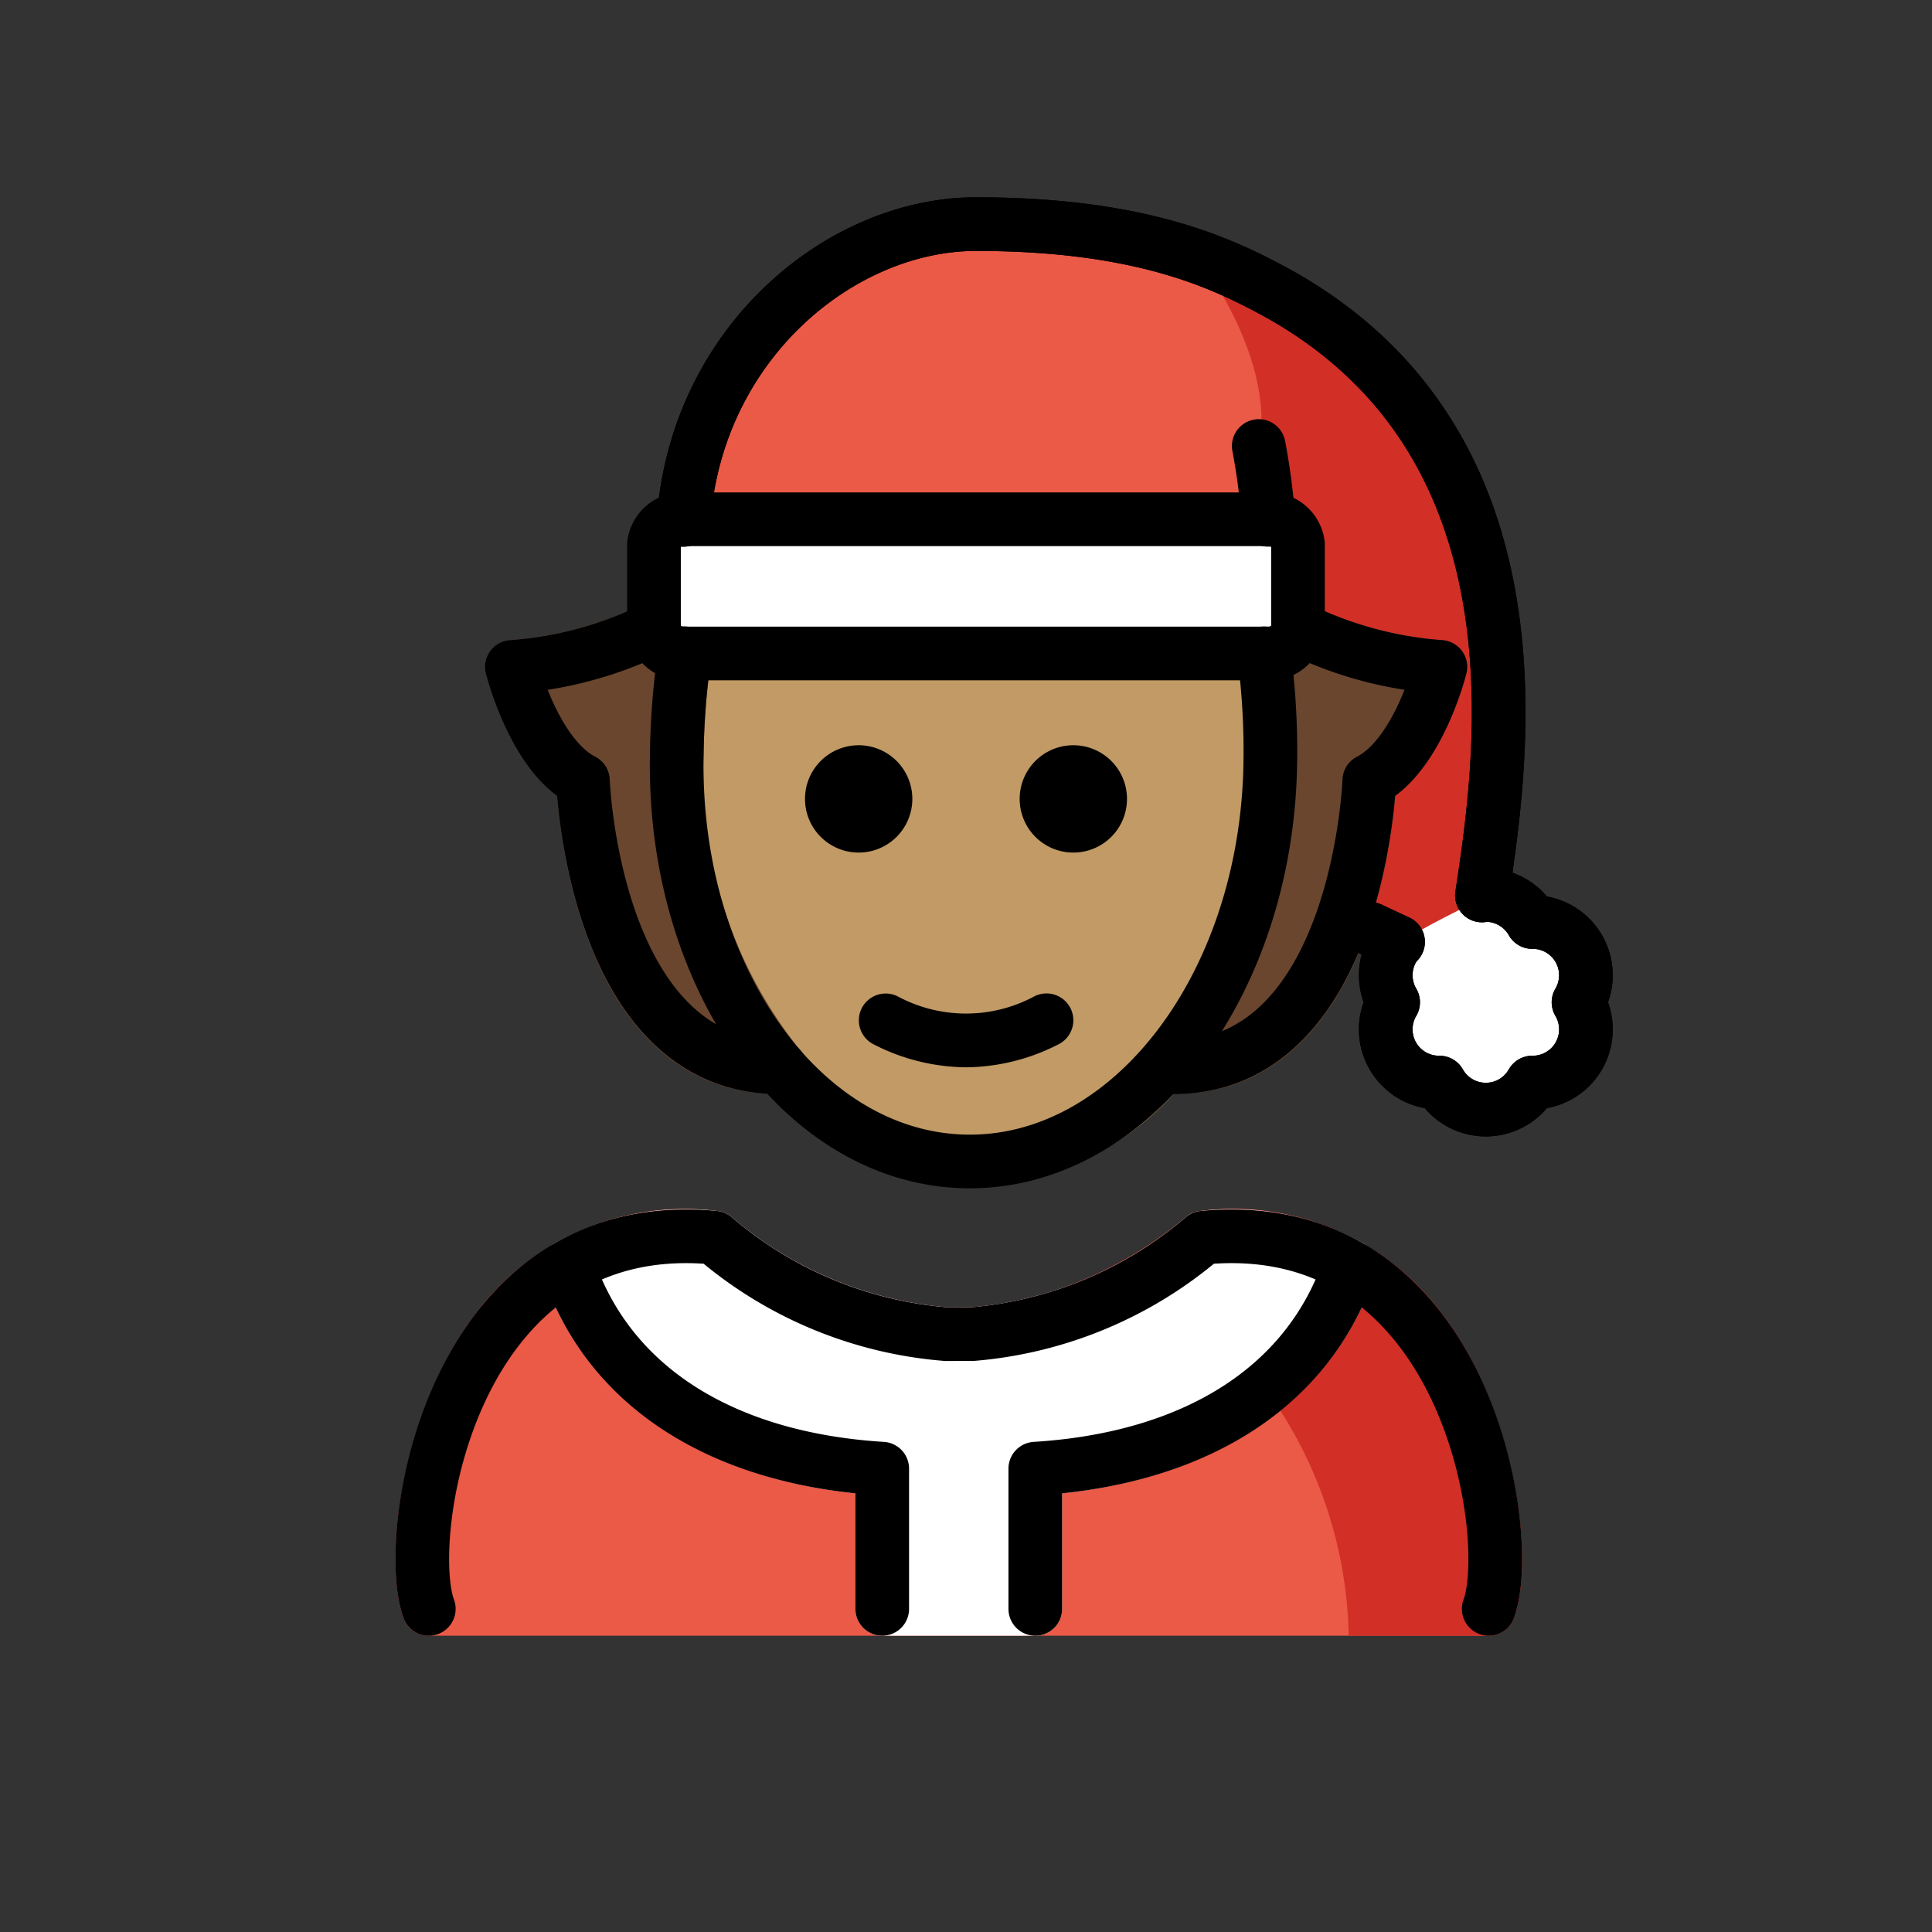 <svg xmlns="http://www.w3.org/2000/svg" viewBox="0 0 72 72"><rect x="0" y="0" width="72" height="72" fill="#333333" stroke="none"/><path fill="#ea5a47" d="M25.604 19.372c.505-6.644 5.896-11.02 10.896-11.02 6 0 9.003 1.39 10.882 2.38 10.492 5.524 8.78 17.345 7.972 22.64.05-.004.095-.02.146-.02a1.99 1.99 0 0 1 1.727 1.009 1.983 1.983 0 0 1 1.727 2.991 1.983 1.983 0 0 1-1.727 2.992 1.984 1.984 0 0 1-3.454 0 1.983 1.983 0 0 1-1.727-2.992 1.99 1.99 0 0 1-.01-2 2 2 0 0 1 .193-.25l-1.031-.482Z"/><path fill="#d22f27" d="m25.972 19.72 19.528-.368s4-3-1-10c14 4 11.074 22.8 11.084 22.937-.02-.025-.077.085-.23 1.083.05-.003.095-.02.146-.02l-3.465 2a2 2 0 0 1 .194-.25l-1.06.566Z"/><path fill="#fff" d="M51.5 37.352a4 4 0 1 0 4-4c-2 1-2 1-3.296 1.733a4 4 0 0 0-.704 2.267M47.322 19.352H25.678a1.077 1.077 0 0 0-1.178.933v3.135a1.077 1.077 0 0 0 1.178.933h21.644a1.077 1.077 0 0 0 1.178-.933v-3.135a1.077 1.077 0 0 0-1.178-.933"/><path fill="#ea5a47" d="M55.48 60.958h-39.5a1 1 0 0 1-.938-.652c-.781-2.106-.108-7.711 2.69-11.357a9.69 9.69 0 0 1 8.981-3.82 1 1 0 0 1 .544.224 14.17 14.17 0 0 0 8.077 3.37l.934-.008a14.17 14.17 0 0 0 7.934-3.362 1 1 0 0 1 .544-.225 9.69 9.69 0 0 1 8.981 3.82c2.798 3.647 3.472 9.251 2.69 11.358a1 1 0 0 1-.937.652"/><path fill="#d22f27" d="M53.727 48.948a9.69 9.69 0 0 0-8.981-3.82 1 1 0 0 0-.544.224 15.3 15.3 0 0 1-4.754 2.701 9.55 9.55 0 0 1 7.825 3.863 16.14 16.14 0 0 1 2.99 9.042h5.217a1 1 0 0 0 .938-.653c.781-2.107.107-7.711-2.69-11.358"/><path fill="#fff" d="M50.802 46.338a9.97 9.97 0 0 0-6.057-1.21 1 1 0 0 0-.543.225 14.17 14.17 0 0 1-7.934 3.362l-.933.008a14.17 14.17 0 0 1-8.077-3.37 1 1 0 0 0-.543-.225 10 10 0 0 0-6.056 1.21.986.986 0 0 0-.414 1.218c.003.01 0 .022.004.033 1.568 4.544 5.78 7.45 11.63 8.064v4.305a1 1 0 0 0 1 1h5.703a1 1 0 0 0 1-1v-4.305c5.85-.615 10.062-3.52 11.63-8.064.004-.011.001-.022.005-.034a.99.99 0 0 0-.415-1.217"/><path fill="#c19a65" d="M48.027 24.164a29 29 0 0 1 .252 4.451 18.8 18.8 0 0 1-3.656 11.056 10.77 10.77 0 0 1-8.486 4.589l-.196-.002c-6.621-.138-11.858-7.385-11.675-16.155a28 28 0 0 1 .349-4.121H47.94Z"/><g fill="#6a462f"><path d="m29.771 39.082-.007-.013a16.43 16.43 0 0 1-3.542-10.975 28 28 0 0 1 .261-3.406.94.94 0 0 0-.419-1.174l-.035-.024a1 1 0 0 0-.256-.093 1 1 0 0 0-.101-.037c-.024-.004-.045.005-.068.003-.018-.001-.034-.01-.053-.01a.4.4 0 0 1-.184-.04l-.002-.007c0-.006-.005-.012-.005-.019a1 1 0 0 0-.114-.346l-.004-.013c-.013-.024-.036-.037-.051-.059a1 1 0 0 0-.186-.215 1 1 0 0 0-.118-.073 1.6 1.6 0 0 0-.514-.162c-.021 0-.04.011-.06.012a1.8 1.8 0 0 0-.381.102c-.017.008-.035.007-.051.016a13.6 13.6 0 0 1-4.9 1.308 1 1 0 0 0-.877 1.236c.088.35.85 3.229 2.654 4.567.187 2.311 1.356 11.116 8.297 11.116a.997.997 0 0 0 .716-1.694M42.699 39.776a1 1 0 0 0 1 1c6.94 0 8.11-8.805 8.297-11.116 1.803-1.338 2.565-4.216 2.653-4.567a1 1 0 0 0-.877-1.236 13.6 13.6 0 0 1-4.9-1.308c-.015-.009-.034-.008-.05-.016a1.8 1.8 0 0 0-.381-.102c-.021 0-.04-.012-.06-.012a1 1 0 0 0-.155.03 1 1 0 0 0-.153.028 1 1 0 0 0-.207.104 1 1 0 0 0-.117.073 1 1 0 0 0-.186.215c-.015.022-.038.035-.051.06l-.005.012a1 1 0 0 0-.113.347c0 .006-.005.012-.005.018l-.002.007a.4.4 0 0 1-.184.04c-.02 0-.035.01-.054.01-.023.002-.044-.007-.067-.003a1 1 0 0 0-.101.037 1 1 0 0 0-.256.093l-.036.024a.94.94 0 0 0-.418 1.174 28 28 0 0 1 .261 3.406A16.43 16.43 0 0 1 42.99 39.07l-.008.013a1 1 0 0 0-.283.694"/></g><path fill="none" stroke="#000" stroke-linecap="round" stroke-linejoin="round" stroke-width="2" d="M25.52 24.348a28 28 0 0 0-.298 3.747c-.172 8.26 4.639 15.06 10.746 15.188s11.197-6.466 11.37-14.727M47.338 28.556a27.5 27.5 0 0 0-.235-4.208"/><path d="M42 29.773a2 2 0 1 1-2-2 2 2 0 0 1 2 2M34 29.773a2 2 0 1 1-2-2 2 2 0 0 1 2 2M36 39.775a7.65 7.65 0 0 1-3.447-.858 1 1 0 0 1 .894-1.789 5.38 5.38 0 0 0 5.106 0 1 1 0 1 1 .894 1.79 7.65 7.65 0 0 1-3.447.857"/><path fill="none" stroke="#000" stroke-linecap="round" stroke-linejoin="round" stroke-width="2" d="M47.27 19.372a24 24 0 0 0-.36-2.75"/><path fill="none" stroke="#000" stroke-linecap="round" stroke-linejoin="round" stroke-width="2" d="M47.195 19.352H25.55a1.077 1.077 0 0 0-1.178.933v3.135a1.077 1.077 0 0 0 1.178.933h21.644a1.077 1.077 0 0 0 1.178-.933v-3.135a1.077 1.077 0 0 0-1.178-.933"/><path fill="none" stroke="#000" stroke-linecap="round" stroke-linejoin="round" stroke-width="2" d="M25.476 19.372c.506-6.644 5.897-11.02 10.897-11.02 6 0 9.002 1.39 10.881 2.38 10.493 5.524 8.78 17.345 7.973 22.64.05-.004.095-.02.146-.02a1.99 1.99 0 0 1 1.727 1.009 1.983 1.983 0 0 1 1.727 2.991 1.983 1.983 0 0 1-1.727 2.992 1.984 1.984 0 0 1-3.455 0 1.983 1.983 0 0 1-1.727-2.992 1.99 1.99 0 0 1-.01-2 2 2 0 0 1 .194-.25l-1.031-.482"/><path fill="none" stroke="#000" stroke-linecap="round" stroke-linejoin="round" stroke-width="2" d="M25.476 19.372c.506-6.644 5.897-11.02 10.897-11.02 6 0 9.002 1.39 10.881 2.38 10.493 5.524 8.78 17.345 7.973 22.64.05-.004.095-.02.146-.02a1.99 1.99 0 0 1 1.727 1.009 1.983 1.983 0 0 1 1.727 2.991 1.983 1.983 0 0 1-1.727 2.992 1.984 1.984 0 0 1-3.455 0 1.983 1.983 0 0 1-1.727-2.992 1.99 1.99 0 0 1-.01-2 2 2 0 0 1 .194-.25l-1.031-.482M38.582 59.958v-5.225c5.863-.362 10.13-2.969 11.684-7.47"/><path fill="none" stroke="#000" stroke-linecap="round" stroke-linejoin="round" stroke-width="2" d="M55.48 59.958c.993-2.674-.775-14.758-10.64-13.834a15.13 15.13 0 0 1-8.565 3.592l-1.004.005a15.1 15.1 0 0 1-8.65-3.597c-9.866-.924-11.633 11.16-10.641 13.834"/><path fill="none" stroke="#000" stroke-linecap="round" stroke-linejoin="round" stroke-width="2" d="M21.194 47.263c1.554 4.501 5.82 7.108 11.684 7.47v5.225M24.373 23.42a14.3 14.3 0 0 1-5.298 1.433s.818 3.288 2.649 4.236c0 0 .386 10.687 7.33 10.687M48.381 23.42a14.3 14.3 0 0 0 5.298 1.433s-.818 3.288-2.65 4.236c0 0-.385 10.687-7.33 10.687"/></svg>